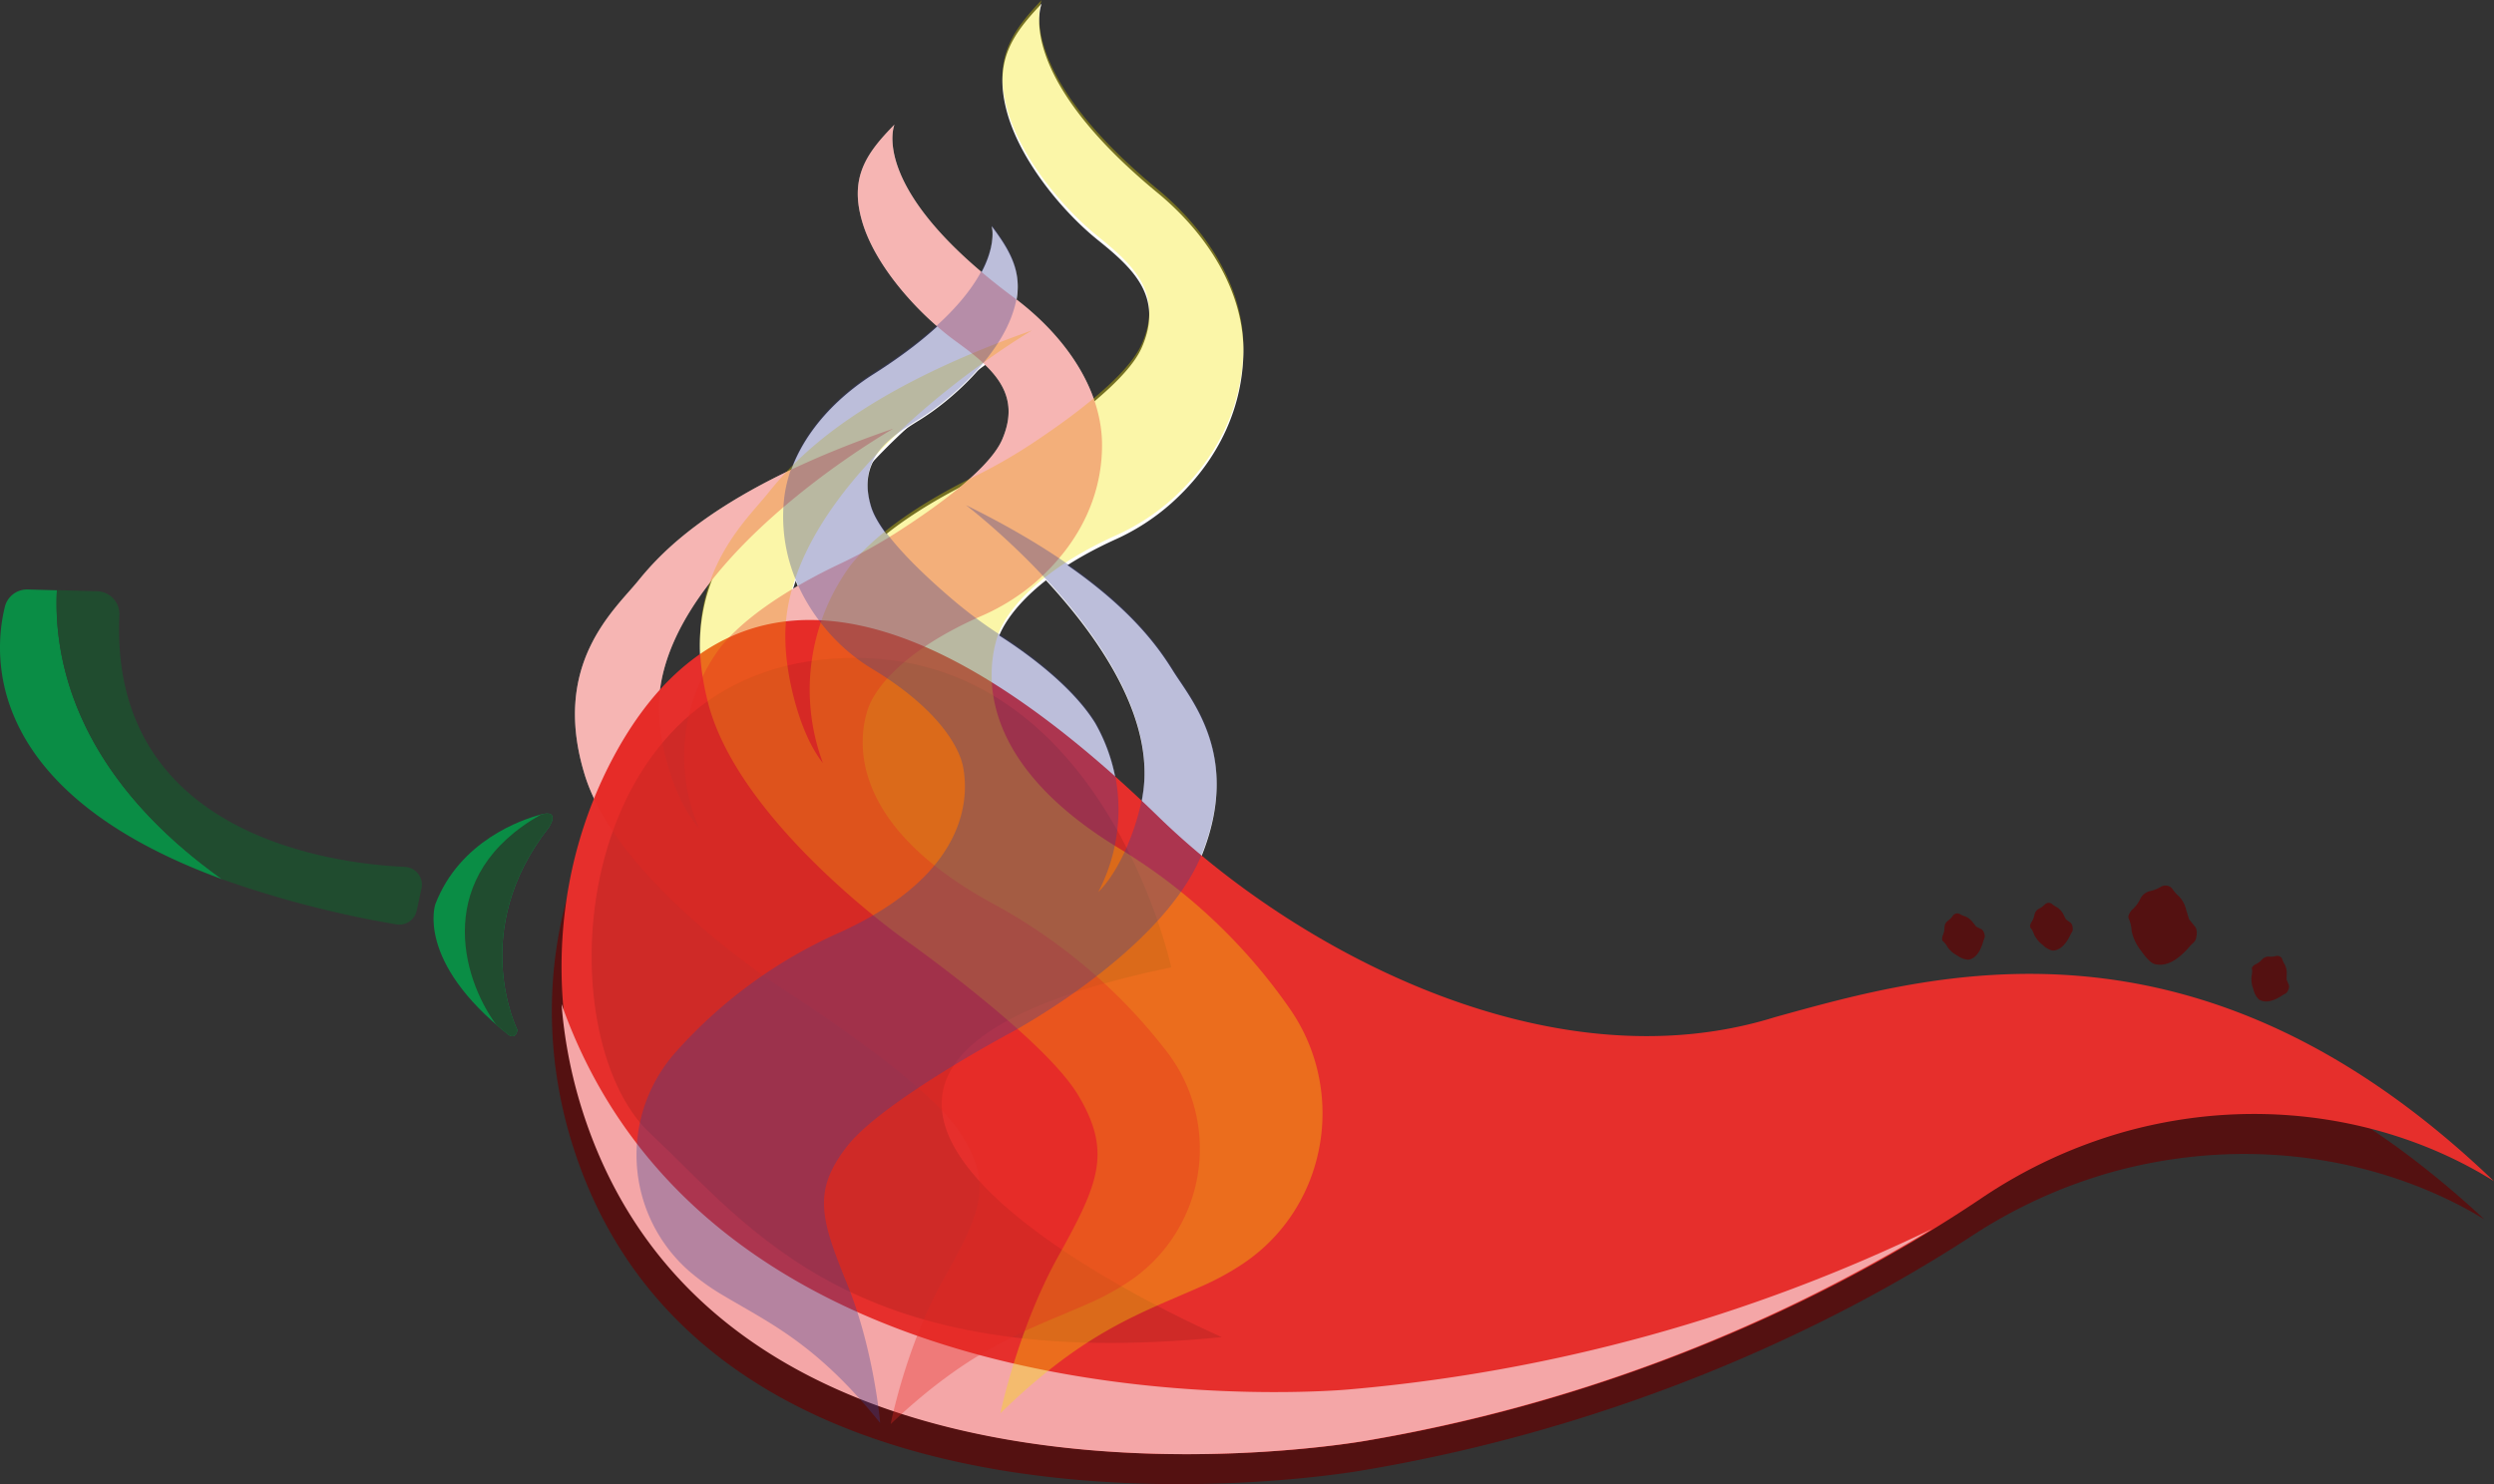 <svg id="Capa_1" data-name="Capa 1" xmlns="http://www.w3.org/2000/svg" viewBox="0 0 526.03 313.11"><rect x="0" y="0" width="526.03" height="313.11" fill="#333333" stroke="none"/><defs><style>.cls-1{fill:#fff;}.cls-2,.cls-5{fill:#541111;}.cls-3{fill:#e62f2c;}.cls-4{fill:#f4a6a7;}.cls-5{opacity:0.16;}.cls-6{fill:#f4e600;}.cls-6,.cls-7,.cls-8{opacity:0.34;}.cls-7{fill:#e52823;}.cls-8{fill:#3d4193;}.cls-9{fill:#0a8d45;}.cls-10{fill:#204c2f;}</style></defs><path class="cls-1" d="M228.41,306.12s3.68-17.76,12.2-33.1,11.44-22,4.17-34.09-36.44-32.69-36.44-32.69-35-24.62-41.57-50,7.33-37.65,12.66-44.28,17.82-21,55.66-34.31c0,0-53.49,31.39-52,65.87.18,7.15,2.93,19.18,7.9,25.4a44.3,44.3,0,0,1,5.87-41.77c6.79-8.55,19.3-15.38,25.8-18.55a110.19,110.19,0,0,0,12.49-7.13c8.28-5.48,20.16-14.21,23.1-21,4.62-10.66-1.74-16.6-9.3-22.68S232.36,40.74,229.7,30.4s1.2-15.94,7.43-22.46c0,0-6.33,14.7,24.8,40.21C272.74,57.21,280,69.48,279.67,82c-.28,10.38-4.48,21.73-15.19,31.34A46.51,46.51,0,0,1,252.64,121c-16.57,7.53-23.26,16.2-24.86,21.34-1.74,5.55-6,25.52,25.91,44.75a118.36,118.36,0,0,1,35.78,33.72c12.16,17.52,7.84,41.87-9.85,53.75l-1.15.76a57.33,57.33,0,0,1-7.17,3.83C258.67,284.81,246.63,288.32,228.41,306.12Z" transform="translate(-17.42 -7.17)"/><path class="cls-1" d="M205.28,307.63s3.16-16.36,11.15-30.56,10.68-20.32,3.21-31.37-36.71-29.64-36.71-29.64-35.09-22.23-42.2-45.49S147,135.89,152,129.74s17-19.53,53.88-32.15c0,0-51.82,29.44-49.43,61.11.36,6.58,3.38,17.59,8.44,23.26a38.29,38.29,0,0,1,4.68-38.46c6.47-7.93,18.6-14.34,24.91-17.33a107.81,107.81,0,0,0,12.11-6.69c8-5.12,19.47-13.29,22.19-19.54,4.27-9.85-2.15-15.24-9.74-20.75s-16.8-15.49-19.69-25,.76-14.66,6.73-20.73c0,0-5.85,13.59,25.45,36.68,10.88,8.21,18.33,19.41,18.33,30.95,0,9.54-3.84,20-14.13,29a45.31,45.31,0,0,1-11.45,7.1c-16.11,7.11-22.47,15.15-23.91,19.89-1.57,5.13-5.24,23.52,26.66,40.84a116.12,116.12,0,0,1,36.08,30.59,33.68,33.68,0,0,1-8.3,49.51l-1.11.7a55,55,0,0,1-7,3.6C234.51,287.71,222.75,291.07,205.28,307.63Z" transform="translate(-17.42 -7.17)"/><path class="cls-1" d="M203.06,307.65s-1.28-15.38-6.92-29.22-7.43-19.74,0-29.22,34.35-23.84,34.35-23.84,32.3-17.17,40.5-37.94-2.31-32.55-6.15-38.7-12.95-19.61-43.7-34.73c0,0,42.16,32,37.29,61-.9,6-4.49,15.89-9.36,20.64a37.5,37.5,0,0,0-.64-35.89c-4.88-7.92-14.79-15-20-18.33a93.91,93.91,0,0,1-9.87-7.31c-6.46-5.48-15.65-14.09-17.44-20.11-2.82-9.49,3.21-13.85,10.25-18.2s15.9-12.69,19.23-21.15.64-13.59-4-19.74c0,0,3.84,13.08-25.25,31.4-10.13,6.54-17.56,16.15-18.59,26.79-.84,8.79,1.55,18.82,9.65,28a39.82,39.82,0,0,0,9.27,7.63c13.29,8.07,18.06,16.09,18.89,20.59.9,4.87,2.44,22.17-26.66,35.12a101.15,101.15,0,0,0-33.89,24.78,32.61,32.61,0,0,0,2.78,46.42l.9.75a47.57,47.57,0,0,0,5.69,4C179.58,286.52,189.44,290.73,203.06,307.65Z" transform="translate(-17.42 -7.17)"/><path class="cls-2" d="M138,248.15c-7.11-23.16-5.24-48.15,6.23-69.6,14.82-27.73,47.29-52.77,115.06,10.85,28.11,26.79,82.32,56,130.51,41.4,32.63-8.76,88.85-24.84,151.6,33.61-20-12.18-48.28-18.11-77.88-10.14A106.36,106.36,0,0,0,433.19,268c-33.64,21.92-78.7,41.2-129.19,49.52C304,317.5,166.75,341.6,138,248.15Z" transform="translate(-17.42 -7.17)"/><path class="cls-3" d="M140.05,239.63c-7.12-23.87-5.24-49.63,6.23-71.74,14.82-28.57,47.29-54.38,115.06,11.19,28.11,27.61,82.32,57.73,130.51,42.67,32.63-9,88.85-25.6,151.59,34.63-20-12.54-48.27-18.66-77.87-10.44a104.69,104.69,0,0,0-30.38,14.13c-33.63,22.59-78.69,42.46-129.18,51C306,311.1,168.76,335.94,140.05,239.63Z" transform="translate(-17.42 -7.17)"/><path class="cls-4" d="M425,266.4a339,339,0,0,1-119.32,44.7s-137.25,24.84-166-71.48A100,100,0,0,1,135.86,219C169.1,313,302.07,300.3,302.07,300.3A352,352,0,0,0,425,266.4Z" transform="translate(-17.42 -7.17)"/><path class="cls-5" d="M264.45,211.25s-14.74-68.93-71.24-65.12-60.56,79.59-38.73,100.08,43,50.78,120.64,43.06C275.12,289.27,149.61,235.06,264.45,211.25Z" transform="translate(-17.42 -7.17)"/><path class="cls-6" d="M228.41,305.36s3.68-17.76,12.2-33.11,11.44-22,4.17-34.09-36.44-32.68-36.44-32.68-35-24.62-41.57-50,7.33-37.65,12.66-44.28,17.82-21,55.66-34.32c0,0-53.49,31.4-52,65.88.18,7.15,2.93,19.17,7.9,25.4a44.32,44.32,0,0,1,5.87-41.78c6.79-8.54,19.3-15.37,25.8-18.54a110.19,110.19,0,0,0,12.49-7.13c8.28-5.48,20.16-14.22,23.1-21,4.62-10.66-1.74-16.6-9.3-22.69S232.36,40,229.7,29.64s1.2-15.94,7.43-22.47c0,0-6.33,14.71,24.8,40.22,10.81,9.06,18.07,21.33,17.74,33.88-.28,10.39-4.48,21.74-15.19,31.34a46.51,46.51,0,0,1-11.84,7.59c-16.57,7.54-23.26,16.21-24.86,21.34-1.74,5.56-6,25.52,25.91,44.75A118.6,118.6,0,0,1,289.47,220c12.16,17.52,7.84,41.88-9.85,53.76l-1.15.75a56.11,56.11,0,0,1-7.17,3.84C258.67,284.05,246.63,287.56,228.41,305.36Z" transform="translate(-17.42 -7.17)"/><path class="cls-7" d="M205.28,307.63s3.16-16.36,11.15-30.56,10.68-20.32,3.21-31.37-36.71-29.64-36.71-29.64-35.09-22.23-42.2-45.49S147,135.89,152,129.74s17-19.53,53.88-32.15c0,0-51.82,29.44-49.43,61.11.36,6.58,3.38,17.59,8.44,23.26a38.29,38.29,0,0,1,4.68-38.46c6.47-7.93,18.6-14.34,24.91-17.33a107.81,107.81,0,0,0,12.11-6.69c8-5.12,19.47-13.29,22.19-19.54,4.27-9.85-2.15-15.24-9.74-20.75s-16.8-15.49-19.69-25,.76-14.66,6.73-20.73c0,0-5.85,13.59,25.45,36.68,10.88,8.21,18.33,19.41,18.33,30.95,0,9.54-3.84,20-14.13,29a45.31,45.31,0,0,1-11.45,7.1c-16.11,7.11-22.47,15.15-23.91,19.89-1.57,5.13-5.24,23.52,26.66,40.84a116.12,116.12,0,0,1,36.08,30.59,33.68,33.68,0,0,1-8.3,49.51l-1.11.7a55,55,0,0,1-7,3.6C234.51,287.71,222.75,291.07,205.28,307.63Z" transform="translate(-17.42 -7.17)"/><path class="cls-8" d="M203.06,307.39s-1.28-15.38-6.92-29.22-7.43-19.74,0-29.22,34.35-23.84,34.35-23.84,32.3-17.18,40.5-37.94-2.31-32.55-6.15-38.7-12.95-19.61-43.7-34.74c0,0,42.16,32.05,37.29,61-.9,6-4.49,15.89-9.36,20.63a37.48,37.48,0,0,0-.64-35.88c-4.88-7.92-14.79-15-20-18.33a93.91,93.91,0,0,1-9.87-7.31c-6.46-5.48-15.65-14.09-17.44-20.12-2.82-9.48,3.21-13.84,10.25-18.19s15.9-12.69,19.23-21.15.64-13.59-4-19.74c0,0,3.84,13.07-25.25,31.4-10.13,6.54-17.56,16.15-18.59,26.79-.84,8.79,1.55,18.81,9.65,28a39.61,39.61,0,0,0,9.27,7.64c13.29,8.07,18.06,16.09,18.89,20.59.9,4.87,2.44,22.17-26.66,35.12A101.15,101.15,0,0,0,160.07,229a32.61,32.61,0,0,0,2.78,46.42l.9.75a48.74,48.74,0,0,0,5.69,4C179.58,286.26,189.44,290.47,203.06,307.39Z" transform="translate(-17.42 -7.17)"/><path class="cls-9" d="M126.56,224.5S116,203.58,133.2,181.71c0,0,2.54-3.79-1.62-2.71s-17.18,5.55-22.34,18.93c0,0-4.22,12,15.34,27.49C124.58,225.42,126.09,226.72,126.56,224.5Z" transform="translate(-17.42 -7.17)"/><path class="cls-9" d="M64.32,192.68c-50.27-18.37-48.39-47.22-45.88-57.47a4.82,4.82,0,0,1,4.8-3.67l6.19.17C28.72,145.89,33,170.38,64.32,192.68Z" transform="translate(-17.42 -7.17)"/><path class="cls-10" d="M133.2,181.71c-17.23,21.87-6.64,42.79-6.64,42.79-.47,2.22-2,.93-2,.93-.86-.68-1.66-1.35-2.43-2-7.51-10.15-13.29-31.68,9.43-44.42h0C135.74,177.91,133.2,181.71,133.2,181.71Z" transform="translate(-17.42 -7.17)"/><path class="cls-10" d="M106.32,194.62l-1,4.63a3.74,3.74,0,0,1-4.31,2.94,218.63,218.63,0,0,1-36.71-9.51c-31.29-22.3-35.6-46.79-34.89-61l8.49.23A4.83,4.83,0,0,1,42.6,137c-2.1,46.61,45.28,52.39,60.23,53.06A3.77,3.77,0,0,1,106.32,194.62Z" transform="translate(-17.42 -7.17)"/><path class="cls-2" d="M434.23,202.66l.94.47c.44.16.74.63.87,1.42a1.27,1.27,0,0,1-.11.65,7,7,0,0,0-.27.81q-1,3.28-3.06,3.64a4.22,4.22,0,0,1-2.26-.83A5.88,5.88,0,0,1,428.2,207a4.71,4.71,0,0,0-.82-1.12.79.79,0,0,1-.32-.39,2.06,2.06,0,0,1,.19-1.12,4.17,4.17,0,0,0,.3-1.51,1.81,1.81,0,0,1,.72-1.43,4.31,4.31,0,0,0,1-1,1.21,1.21,0,0,1,.85-.55,1.06,1.06,0,0,1,.75.19,5,5,0,0,0,1.09.46,3.8,3.8,0,0,1,1.54,1.2Z" transform="translate(-17.42 -7.17)"/><path class="cls-2" d="M453.14,201.11l.84.62c.42.24.62.76.62,1.56a1.22,1.22,0,0,1-.22.62,6.72,6.72,0,0,0-.4.75c-1,2-2.25,3.06-3.64,3.06a4.14,4.14,0,0,1-2.08-1.2,5.93,5.93,0,0,1-1.8-2.17,4.78,4.78,0,0,0-.62-1.25.72.72,0,0,1-.24-.44,1.94,1.94,0,0,1,.38-1.07,4.13,4.13,0,0,0,.55-1.44,1.82,1.82,0,0,1,1-1.28,4.52,4.52,0,0,0,1.13-.82,1.18,1.18,0,0,1,.93-.4,1.07,1.07,0,0,1,.71.31,5,5,0,0,0,1,.64,3.87,3.87,0,0,1,1.31,1.45Z" transform="translate(-17.42 -7.17)"/><path class="cls-2" d="M479.15,201.14l1.09,1.35c.56.56.68,1.47.34,2.75a2,2,0,0,1-.61.9,9.65,9.65,0,0,0-1,1.05q-3.78,4.25-7.12,3.37c-.71-.19-1.66-1.12-2.84-2.8a9.92,9.92,0,0,1-2-4.24,7.47,7.47,0,0,0-.47-2.25,1.28,1.28,0,0,1-.2-.82,3.18,3.18,0,0,1,1-1.54,7.15,7.15,0,0,0,1.5-2.08,3,3,0,0,1,2.07-1.66,7.58,7.58,0,0,0,2.16-.84,2,2,0,0,1,1.66-.25,1.84,1.84,0,0,1,1,.8,8.6,8.6,0,0,0,1.32,1.45,6.1,6.1,0,0,1,1.49,2.86Z" transform="translate(-17.42 -7.17)"/><path class="cls-2" d="M499.7,213.82l.4,1c.23.41.14,1-.28,1.65a1.16,1.16,0,0,1-.51.41,6.15,6.15,0,0,0-.73.44q-2.91,1.82-4.7.73a4.11,4.11,0,0,1-1.16-2.1,5.92,5.92,0,0,1-.41-2.79,4.57,4.57,0,0,0,.11-1.39.72.72,0,0,1,0-.5,2,2,0,0,1,.88-.72,4,4,0,0,0,1.22-.94A1.81,1.81,0,0,1,496,209a4.3,4.3,0,0,0,1.39-.11,1.18,1.18,0,0,1,1,.14,1,1,0,0,1,.44.63,5.39,5.39,0,0,0,.52,1.07,3.77,3.77,0,0,1,.38,1.91Z" transform="translate(-17.42 -7.17)"/></svg>